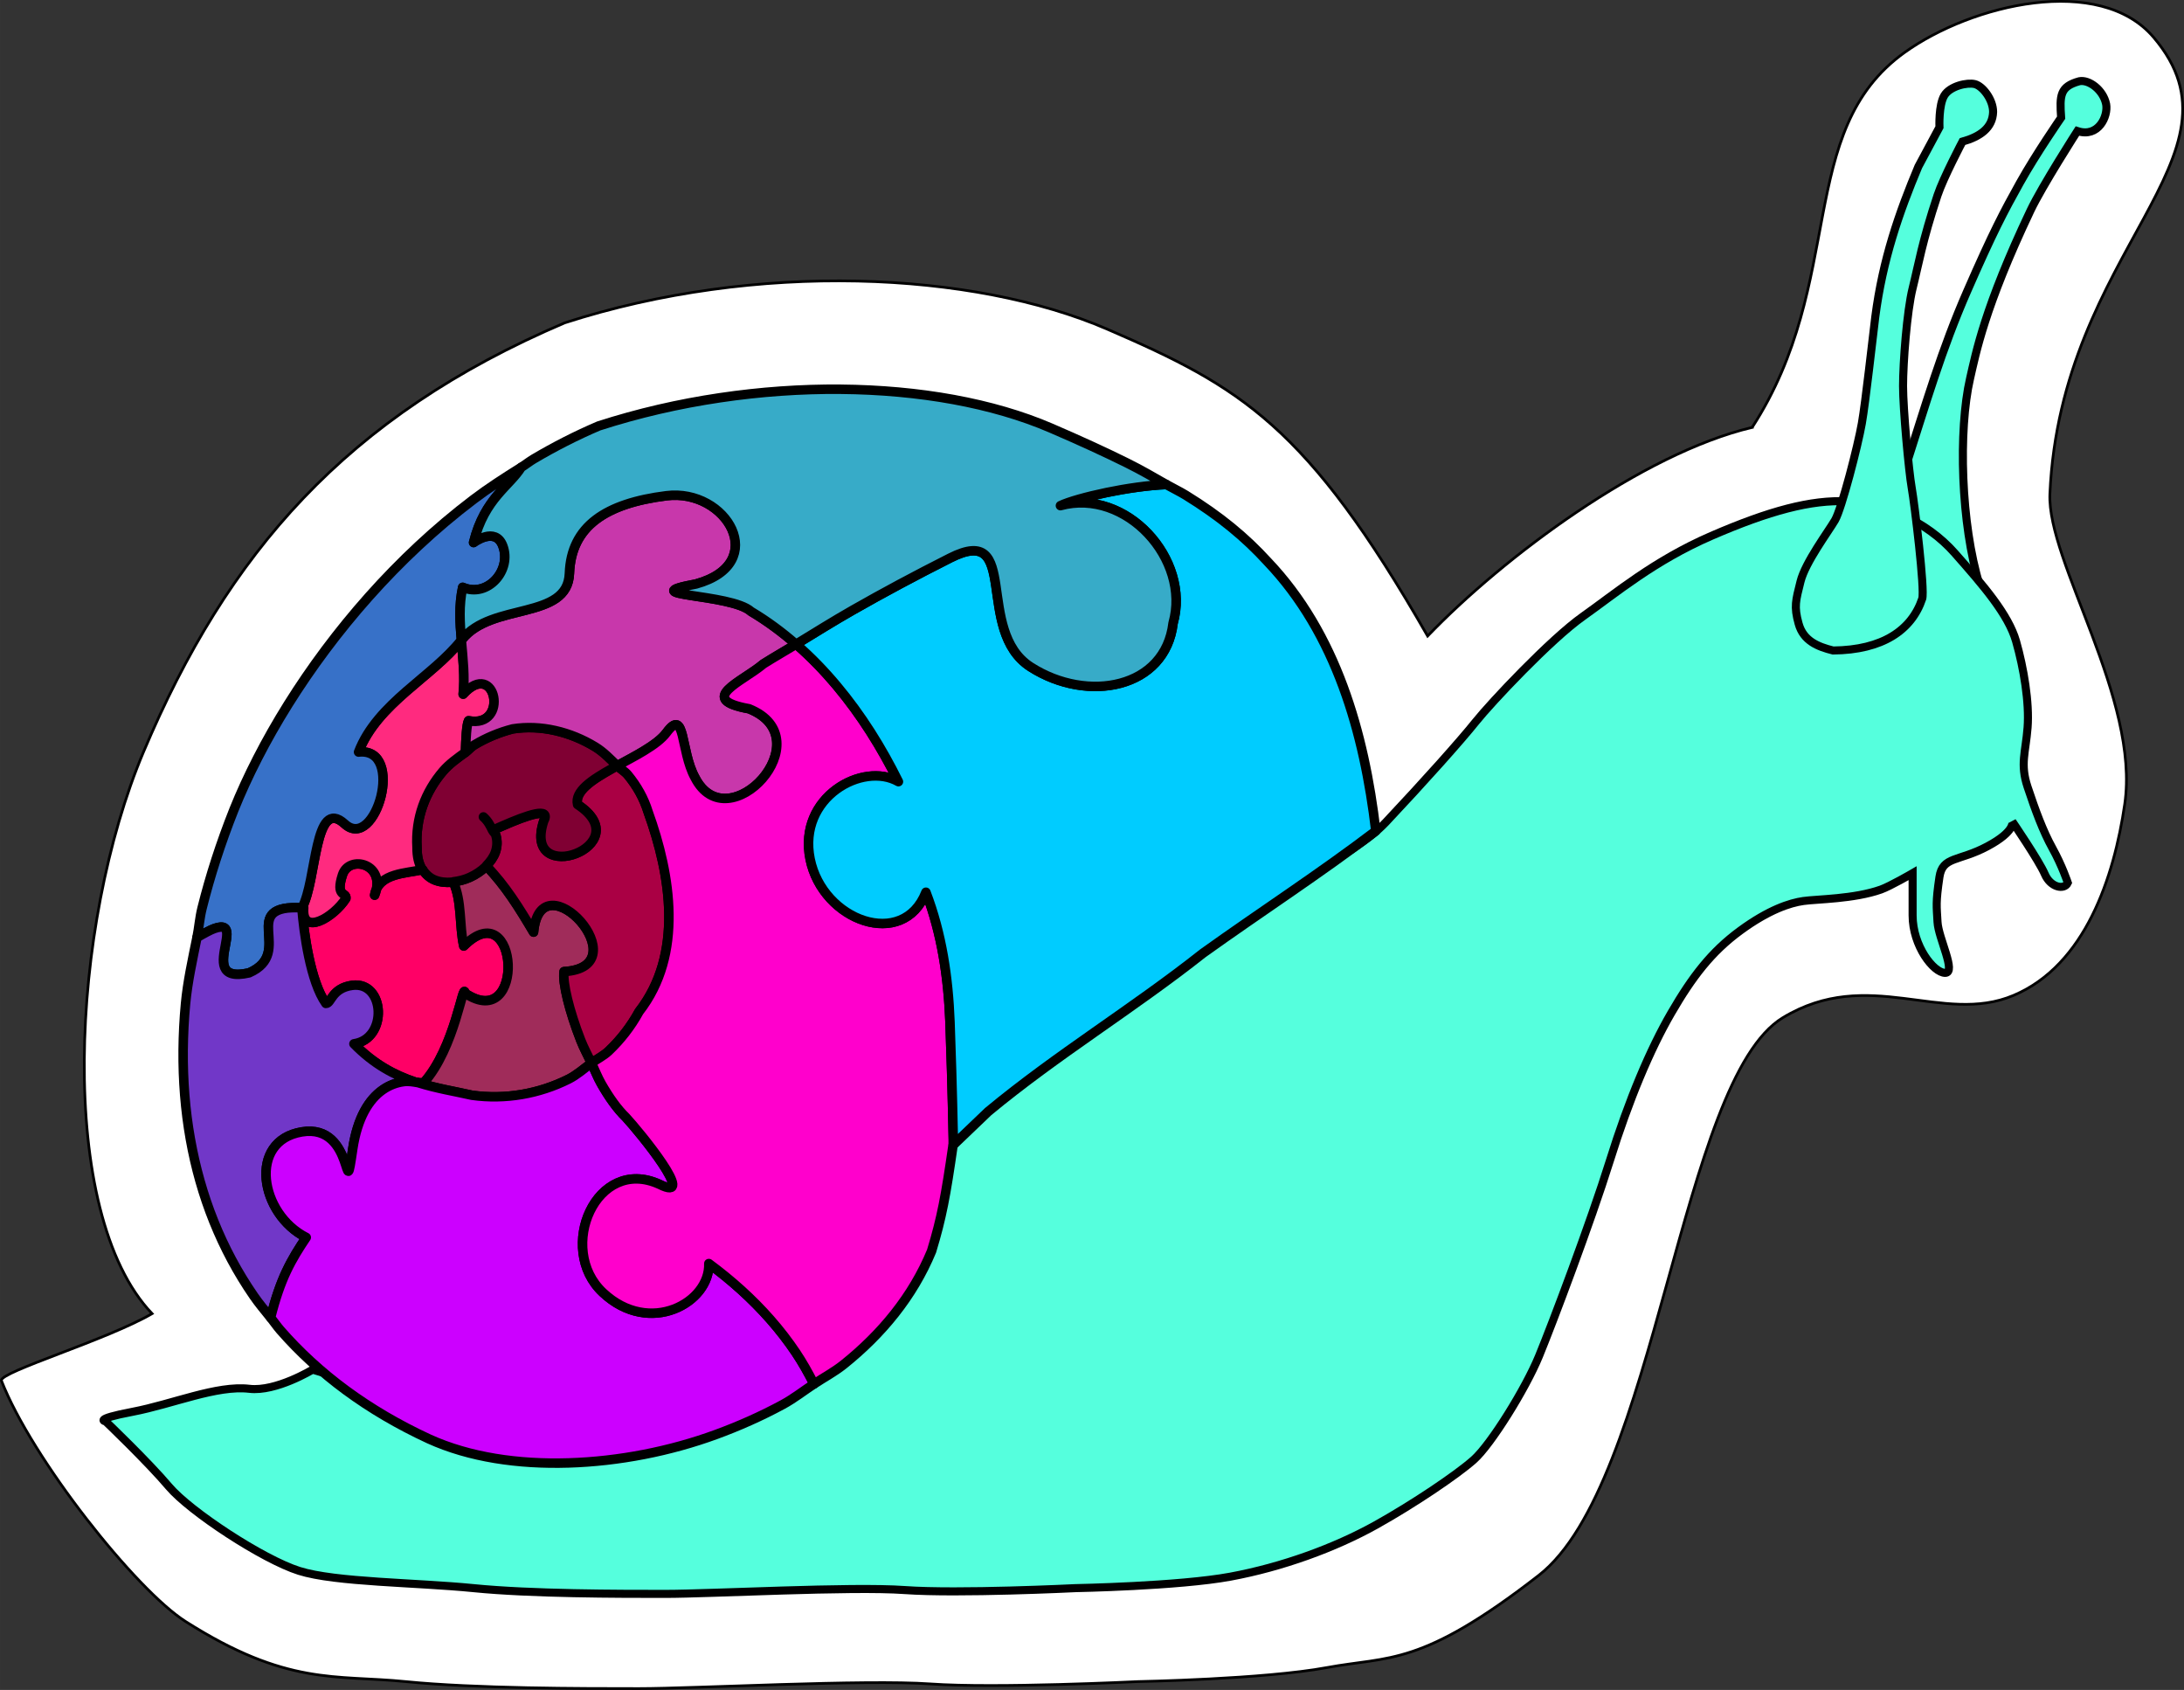 <?xml version="1.0" encoding="UTF-8" standalone="no"?>
<svg
   xmlns:dc="http://purl.org/dc/elements/1.1/"
   xmlns:cc="http://creativecommons.org/ns#"
   xmlns:rdf="http://www.w3.org/1999/02/22-rdf-syntax-ns#"
   xmlns:svg="http://www.w3.org/2000/svg"
   xmlns="http://www.w3.org/2000/svg"
   width="65mm"
   height="50.282mm"
   viewBox="0 0 230.315 178.165"
   id="svg4934"
   version="1.1">
  <rect x="0" y="0" width="230.315" height="178.165" fill="#333333" stroke="none"/>
  <defs
     id="defs4936" />
  <path
     id="path4149-6-3-6-6-3"
     d="M 184.778,45.059 C 173.167,47.811 158.558,58.725 150.551,67.055 137.834,44.877 130.867,40.799 116.755,34.699 102.643,28.599 79.772,27.51 59.55,34.038 36.485,43.877 23.962,58.386 15.142,79.255 c -7.732,18.297 -9.235,48.589 0.896,59.239 -4.806,2.791 -15.962,6.108 -15.896,7.045 3.216,8.269 14.196,22.087 19.428,25.41 10.728,6.814 15.813,5.598 23.192,6.336 7.379,0.738 18.695,0.738 24.598,0.738 5.903,0 23.86,-0.984 30.747,-0.492 6.887,0.492 21.892,-0.246 21.892,-0.246 0,0 13.282,-0.246 19.924,-1.476 6.641,-1.23 9.878,-0.043 22.332,-9.713 12.454,-9.669 14.901,-52.234 25.756,-58.805 9.038,-5.471 16.827,0.822 24.332,-2.351 7.554,-3.193 10.597,-12.464 11.72,-20.154 1.623,-11.104 -8.207,-25.575 -7.89,-32.729 1.141,-25.776 21.586,-35.576 10.941,-48.114 -5.678,-6.688 -19.145,-3.522 -26.272,1.595 -11.551,8.293 -6.083,24.132 -16.064,39.52 z"
     style="fill:#ffffff;fill-rule:evenodd;stroke:#000000;stroke-width:0.283;stroke-linecap:butt;stroke-linejoin:miter;stroke-miterlimit:4;stroke-dasharray:none;stroke-opacity:1" />
  <path
     id="path4149-6-3-6-6"
     d="m 208.769,61.709 c -1.991,-6.445 -2.269,-16.358 -1.01,-21.824 0.606,-2.627 1.516,-7.477 6.365,-17.682 1.242,-2.613 4.951,-8.386 4.951,-8.386 2.207,0.724 3.258,-1.548 3.031,-2.829 -0.303,-1.516 -1.819,-2.627 -2.829,-2.425 -2.047,0.565 -2.082,1.48 -1.92,3.84 0,0 -2.655,3.838 -4.345,6.87 -1.69,3.032 -2.849,5.219 -5.557,11.417 -2.708,6.198 -4.292,11.679 -6.668,19.096 l -2.93,4.041 6.668,7.073 z"
     style="fill:#55ffdd;fill-rule:evenodd;stroke:#000000;stroke-width:0.849;stroke-linecap:butt;stroke-linejoin:miter;stroke-miterlimit:4;stroke-dasharray:none;stroke-opacity:1" />
  <path
     id="path4147-3-6-6-3"
     d="m 99.447,120.957 c 0,0 6.971,-9.498 11.821,-12.933 4.85,-3.435 19.601,-12.63 19.601,-12.63 0,0 11.211,-4.39 15.257,-8.689 4.046,-4.3 7.881,-8.588 9.498,-10.609 1.617,-2.021 7.881,-8.689 11.316,-11.114 3.435,-2.425 7.477,-5.86 13.539,-8.487 6.062,-2.627 10.508,-3.839 14.347,-3.637 3.84,0.202 8.285,2.021 11.316,5.456 3.031,3.435 5.658,6.466 6.466,9.296 0.808,2.829 1.415,6.466 1.212,9.093 -0.202,2.627 -0.808,3.84 0,6.264 0.808,2.425 1.617,4.648 2.627,6.466 1.01,1.819 1.617,3.637 1.617,3.637 -0.36,0.785 -1.819,0.505 -2.425,-0.909 -0.606,-1.415 -3.435,-5.557 -3.435,-5.557 0,0 0.404,1.01 -2.627,2.627 -3.031,1.617 -4.726,1.034 -5.052,3.233 -0.404,2.728 -0.293,3.056 -0.202,4.749 0.091,1.692 2.021,5.355 0.808,5.355 -1.212,0 -3.435,-2.829 -3.435,-6.062 l 0,-4.446 c 0,0 -2.364,1.371 -3.334,1.718 -2.829,1.01 -6.77,1.01 -8.184,1.212 -1.415,0.202 -3.637,0.909 -6.668,3.132 -3.031,2.223 -5.052,4.85 -7.275,8.689 -2.223,3.84 -4.446,9.093 -6.466,15.56 -2.021,6.466 -6.062,17.176 -7.477,20.612 -1.415,3.435 -5.052,9.295 -6.87,10.912 -1.819,1.617 -6.4,4.691 -10.306,6.871 -4.345,2.425 -9.902,4.446 -15.358,5.456 -5.456,1.01 -16.368,1.212 -16.368,1.212 0,0 -12.327,0.606 -17.985,0.202 -5.658,-0.404 -20.41,0.404 -25.259,0.404 -4.85,0 -14.145,0 -20.207,-0.606 -6.062,-0.606 -14.549,-0.606 -18.389,-1.819 -3.839,-1.212 -11.518,-6.264 -13.741,-8.891 -2.223,-2.627 -6.668,-6.871 -6.668,-6.871 0,0 -1.415,-0.202 2.829,-1.01 4.244,-0.808 8.891,-2.829 12.327,-2.425 2.81,0.331 6.668,-2.021 6.668,-2.021 0,0 6.264,1.819 8.891,3.233 2.627,1.415 10.912,-0.909 15.155,-0.101 4.244,0.808 5.759,0 9.598,-0.808 3.84,-0.808 7.376,-4.345 11.822,-6.163 4.446,-1.819 8.487,-3.94 10.104,-6.163 1.617,-2.223 4.042,-3.94 5.254,-8.588 1.212,-4.648 5.658,-4.85 5.658,-4.85 z"
     style="fill:#55ffdd;fill-rule:evenodd;stroke:#000000;stroke-width:0.849;stroke-linecap:butt;stroke-linejoin:miter;stroke-miterlimit:4;stroke-dasharray:none;stroke-opacity:1" />
  <path
     id="path4151-1-9-6-4"
     d="m 202.707,63.124 c 0.303,-0.909 -0.808,-10.003 -1.111,-11.72 -0.303,-1.718 -0.909,-8.285 -0.909,-10.71 0,-2.425 0.404,-7.881 1.01,-10.306 0.606,-2.425 1.01,-4.951 2.627,-9.801 0.615,-1.844 2.627,-5.658 2.627,-5.658 1.84,-0.515 3.186,-1.434 3.233,-3.132 0,-1.313 -1.111,-2.728 -1.92,-2.93 -0.808,-0.202 -2.627,0.202 -3.233,1.212 -0.606,1.01 -0.505,3.334 -0.505,3.334 l -2.223,4.143 c -2.043,4.871 -3.76,9.799 -4.547,15.863 -0.303,2.425 -1.01,8.891 -1.415,11.215 -0.404,2.324 -2.122,8.992 -2.829,10.205 -0.707,1.212 -3.132,4.446 -3.637,6.466 -0.505,2.021 -0.707,2.627 -0.202,4.446 0.505,1.819 2.021,2.425 3.637,2.829 5.214,-0.048 8.286,-2.15 9.396,-5.456 z"
     style="fill:#55ffdd;fill-rule:evenodd;stroke:#000000;stroke-width:0.849;stroke-linecap:butt;stroke-linejoin:miter;stroke-miterlimit:4;stroke-dasharray:none;stroke-opacity:1" />
  <path
     id="path4427"
     d="m 44.086,114.143 c 0.185,0.031 0.399,-0.01 0.572,0.039 0.838,-0.924 1.519,-2.069 2.072,-3.242 0.553,-1.173 0.98,-2.375 1.307,-3.418 0.653,-2.085 0.91,-3.529 1.004,-2.812 0.808,0.54 1.504,0.777 2.09,0.789 0.586,0.012 1.065,-0.202 1.438,-0.561 0.373,-0.359 0.639,-0.864 0.807,-1.435 0.168,-0.572 0.236,-1.211 0.207,-1.838 -0.029,-0.627 -0.153,-1.242 -0.369,-1.768 -0.216,-0.525 -0.526,-0.961 -0.922,-1.227 -0.396,-0.266 -0.879,-0.364 -1.445,-0.213 -0.566,0.151 -1.215,0.55 -1.943,1.275 -0.244,-1.106 -0.286,-2.281 -0.385,-3.439 -0.099,-1.156 -0.255,-2.294 -0.725,-3.324 -0.051,0.01 -0.101,0.037 -0.152,0.041 -0.641,0.055 -1.263,-0.015 -1.809,-0.238 -0.511,-0.209 -0.935,-0.583 -1.26,-1.084 -0.89,0.2 -1.998,0.289 -2.971,0.594 -0.517,0.162 -0.99,0.386 -1.359,0.719 -0.369,0.333 -0.634,0.775 -0.736,1.377 0.323,-0.828 0.317,-1.51 0.115,-2.035 -0.202,-0.525 -0.599,-0.891 -1.059,-1.088 -0.46,-0.197 -0.982,-0.225 -1.434,-0.068 -0.451,0.156 -0.831,0.497 -1.008,1.031 -0.198,0.6 -0.269,1.012 -0.266,1.307 0,0.294 0.082,0.469 0.182,0.59 0.2,0.241 0.486,0.266 0.438,0.604 -0.317,0.501 -0.771,1.005 -1.268,1.43 -0.497,0.425 -1.036,0.772 -1.529,0.961 -0.493,0.189 -0.939,0.217 -1.244,0.01 -0.305,-0.209 -0.47,-0.656 -0.404,-1.424 -0.072,0 -0.1,0.011 -0.17,0.01 -0.01,0.018 -0.012,0.055 -0.022,0.072 0.099,1.246 0.32,3.178 0.723,5.084 0.201,0.953 0.449,1.9 0.748,2.752 0.299,0.852 0.65,1.607 1.06,2.18 0.281,0.01 0.433,-0.393 0.785,-0.836 0.176,-0.221 0.402,-0.452 0.719,-0.646 0.317,-0.194 0.725,-0.352 1.264,-0.426 0.435,-0.059 0.82,-0.015 1.154,0.107 0.334,0.123 0.617,0.325 0.848,0.582 0.462,0.515 0.717,1.252 0.748,2.019 0.032,0.767 -0.159,1.565 -0.582,2.205 -0.211,0.32 -0.481,0.6 -0.811,0.816 -0.33,0.217 -0.719,0.37 -1.17,0.435 1.053,1.081 2.128,1.909 3.207,2.555 1.079,0.646 2.161,1.11 3.225,1.465 0.117,0.039 0.213,0.042 0.33,0.078 z"
     style="opacity:1;fill:#ff0066;fill-opacity:1;fill-rule:nonzero;stroke:#000000;stroke-width:1;stroke-linecap:round;stroke-linejoin:round;stroke-miterlimit:4;stroke-dasharray:none;stroke-opacity:1" />
  <path
     id="path4425"
     d="m 62.375,112.079 c -0.381,-0.804 -0.808,-1.579 -1.127,-2.393 -0.608,-1.553 -1.092,-3.069 -1.402,-4.346 -0.311,-1.277 -0.449,-2.313 -0.365,-2.906 1.025,-0.061 1.755,-0.298 2.246,-0.65 0.491,-0.352 0.746,-0.818 0.816,-1.34 0.071,-0.521 -0.042,-1.096 -0.279,-1.666 -0.238,-0.57 -0.602,-1.134 -1.035,-1.631 -0.434,-0.497 -0.936,-0.926 -1.453,-1.228 -0.517,-0.303 -1.049,-0.478 -1.537,-0.465 -0.488,0.013 -0.936,0.212 -1.283,0.662 -0.347,0.45 -0.596,1.149 -0.69,2.156 -0.731,-1.237 -1.476,-2.471 -2.291,-3.654 -0.812,-1.178 -1.695,-2.305 -2.699,-3.334 -0.029,0.03 -0.036,0.071 -0.066,0.1 -0.468,0.451 -1.04,0.829 -1.654,1.109 -0.566,0.258 -1.17,0.407 -1.762,0.477 0.47,1.03 0.626,2.168 0.725,3.324 0.099,1.158 0.14,2.333 0.385,3.439 0.728,-0.725 1.377,-1.124 1.943,-1.275 0.566,-0.151 1.05,-0.053 1.445,0.213 0.396,0.266 0.705,0.701 0.922,1.227 0.216,0.525 0.34,1.14 0.369,1.768 0.029,0.627 -0.039,1.266 -0.207,1.838 -0.168,0.572 -0.434,1.077 -0.807,1.435 -0.373,0.359 -0.851,0.572 -1.438,0.561 -0.586,-0.012 -1.281,-0.249 -2.09,-0.789 -0.094,-0.717 -0.351,0.727 -1.004,2.812 -0.327,1.043 -0.753,2.245 -1.307,3.418 -0.553,1.173 -1.234,2.318 -2.072,3.242 -0.174,-0.049 -0.387,-0.01 -0.572,-0.039 2.002,0.628 3.952,0.93 5.676,1.326 1.773,0.247 3.548,0.21 5.266,-0.082 1.718,-0.292 3.379,-0.838 4.926,-1.611 0.884,-0.442 1.624,-1.113 2.422,-1.697 z"
     style="opacity:1;fill:#a02c5a;fill-opacity:1;fill-rule:nonzero;stroke:#000000;stroke-width:1;stroke-linecap:round;stroke-linejoin:round;stroke-miterlimit:4;stroke-dasharray:none;stroke-opacity:1" />
  <path
     id="path4423"
     d="m 65.084,80.731 c -0.165,0.09 -0.328,0.183 -0.49,0.273 -1.09,0.606 -2.098,1.214 -2.789,1.844 -0.345,0.315 -0.611,0.637 -0.769,0.965 -0.159,0.328 -0.211,0.663 -0.125,1.01 0.827,0.542 1.355,1.088 1.65,1.613 0.295,0.525 0.359,1.029 0.256,1.49 -0.103,0.462 -0.373,0.88 -0.742,1.232 -0.369,0.352 -0.839,0.638 -1.342,0.834 -0.503,0.196 -1.038,0.304 -1.541,0.299 -0.503,-0.01 -0.974,-0.125 -1.346,-0.379 -0.372,-0.254 -0.645,-0.642 -0.752,-1.189 -0.107,-0.548 -0.05,-1.254 0.24,-2.143 0.204,-0.384 0.201,-0.619 0.041,-0.736 -0.16,-0.118 -0.477,-0.119 -0.906,-0.033 -0.859,0.171 -2.165,0.685 -3.539,1.289 -0.447,0.197 -0.541,0.227 -0.99,0.434 0.082,0.168 0.294,0.338 0.344,0.504 0.19,0.629 0.155,1.24 -0.045,1.807 -0.187,0.53 -0.538,1.01 -0.963,1.439 1.004,1.029 1.887,2.156 2.699,3.334 0.815,1.183 1.56,2.417 2.291,3.654 0.094,-1.008 0.342,-1.706 0.69,-2.156 0.347,-0.45 0.795,-0.649 1.283,-0.662 0.488,-0.013 1.02,0.162 1.537,0.465 0.517,0.303 1.02,0.732 1.453,1.228 0.434,0.497 0.797,1.061 1.035,1.631 0.238,0.57 0.35,1.145 0.279,1.666 -0.071,0.521 -0.325,0.988 -0.816,1.34 -0.491,0.352 -1.222,0.589 -2.246,0.65 -0.084,0.593 0.054,1.63 0.365,2.906 0.311,1.277 0.794,2.793 1.402,4.346 0.319,0.814 0.746,1.588 1.127,2.393 0.599,-0.438 1.277,-0.76 1.816,-1.273 1.259,-1.197 2.347,-2.593 3.203,-4.156 0.587,-0.753 1.08,-1.542 1.488,-2.359 0.409,-0.818 0.733,-1.665 0.982,-2.531 0.498,-1.733 0.696,-3.549 0.672,-5.387 -0.024,-1.837 -0.268,-3.696 -0.66,-5.514 -0.392,-1.818 -0.929,-3.595 -1.535,-5.269 -0.438,-1.421 -1.18,-2.736 -2.139,-3.894 -0.312,-0.377 -0.764,-0.621 -1.119,-0.963 z"
     style="opacity:1;fill:#aa0044;fill-opacity:1;fill-rule:nonzero;stroke:#000000;stroke-width:1;stroke-linecap:round;stroke-linejoin:round;stroke-miterlimit:4;stroke-dasharray:none;stroke-opacity:1" />
  <path
     id="path4421"
     d="m 49.08,79.319 c -0.841,0.612 -1.701,1.212 -2.367,1.99 -0.925,1.082 -1.658,2.314 -2.135,3.668 -0.477,1.354 -0.698,2.83 -0.6,4.4 -0.01,0.944 0.181,1.682 0.51,2.238 0.021,0.035 0.062,0.039 0.084,0.072 0,0 0,0 0,0 0.325,0.501 0.748,0.875 1.26,1.084 0.545,0.223 1.168,0.294 1.809,0.238 0.051,0 0.101,-0.035 0.152,-0.041 0,0 0,0 0,0 0.592,-0.069 1.196,-0.219 1.762,-0.477 0.615,-0.28 1.187,-0.659 1.654,-1.109 0.03,-0.029 0.037,-0.07 0.066,-0.1 0,0 0,0 0,0 0.425,-0.43 0.776,-0.909 0.963,-1.439 0.2,-0.567 0.235,-1.178 0.045,-1.807 -0.05,-0.166 -0.261,-0.336 -0.344,-0.504 0,0 0,0 0,0 -0.23,-0.468 -0.445,-0.938 -0.961,-1.406 0,0 0,0 0,0 0.516,0.468 0.731,0.938 0.961,1.406 0.449,-0.207 0.543,-0.237 0.99,-0.434 1.375,-0.604 2.68,-1.118 3.539,-1.289 0.429,-0.086 0.746,-0.084 0.906,0.033 0.16,0.117 0.163,0.352 -0.041,0.736 -0.29,0.888 -0.348,1.595 -0.24,2.143 0.107,0.548 0.38,0.936 0.752,1.189 0.372,0.254 0.842,0.373 1.346,0.379 0.503,0.01 1.038,-0.102 1.541,-0.299 0.503,-0.196 0.973,-0.482 1.342,-0.834 0.369,-0.352 0.639,-0.771 0.742,-1.232 0.103,-0.462 0.04,-0.965 -0.256,-1.49 -0.296,-0.525 -0.824,-1.071 -1.65,-1.613 -0.086,-0.346 -0.034,-0.682 0.125,-1.01 0.159,-0.328 0.424,-0.65 0.769,-0.965 0.691,-0.63 1.699,-1.238 2.789,-1.844 0.162,-0.09 0.325,-0.183 0.49,-0.273 -0.736,-0.709 -1.44,-1.457 -2.32,-1.994 -1.306,-0.796 -2.742,-1.386 -4.221,-1.719 -1.479,-0.332 -3.001,-0.406 -4.479,-0.174 -1.44,0.37 -2.814,0.946 -4.061,1.699 -0.35,0.211 -0.596,0.536 -0.924,0.775 z"
     style="opacity:1;fill:#800033;fill-opacity:1;fill-rule:nonzero;stroke:#000000;stroke-width:1;stroke-linecap:round;stroke-linejoin:round;stroke-miterlimit:4;stroke-dasharray:none;stroke-opacity:1" />
  <path
     id="path4419"
     d="m 48.651,67.487 c -0.771,0.965 -1.689,1.859 -2.68,2.732 -1.014,0.894 -2.093,1.768 -3.137,2.68 -1.044,0.912 -2.051,1.863 -2.922,2.908 -0.871,1.046 -1.607,2.186 -2.103,3.48 0.622,-0.069 1.117,0.046 1.5,0.291 0.383,0.245 0.655,0.622 0.83,1.08 0.175,0.458 0.255,0.999 0.254,1.57 -7e-4,0.571 -0.082,1.172 -0.227,1.756 -0.29,1.167 -0.838,2.259 -1.516,2.873 -0.339,0.307 -0.709,0.496 -1.098,0.514 -0.388,0.018 -0.793,-0.134 -1.199,-0.506 -0.406,-0.371 -0.757,-0.558 -1.062,-0.592 -0.305,-0.034 -0.565,0.083 -0.791,0.316 -0.451,0.466 -0.765,1.398 -1.027,2.514 -0.262,1.116 -0.471,2.416 -0.715,3.621 -0.238,1.176 -0.516,2.241 -0.898,2.975 0.07,0 0.097,-0.012 0.17,-0.01 -0.066,0.767 0.099,1.215 0.404,1.424 0.305,0.209 0.751,0.181 1.244,-0.01 0.493,-0.188 1.032,-0.536 1.529,-0.961 0.497,-0.425 0.95,-0.929 1.268,-1.43 0.049,-0.338 -0.238,-0.363 -0.438,-0.604 -0.1,-0.12 -0.178,-0.296 -0.182,-0.59 0,-0.294 0.068,-0.707 0.266,-1.307 0.177,-0.535 0.556,-0.875 1.008,-1.031 0.451,-0.156 0.974,-0.129 1.434,0.068 0.46,0.197 0.857,0.563 1.059,1.088 0.202,0.525 0.208,1.207 -0.115,2.035 0.102,-0.602 0.367,-1.044 0.736,-1.377 0.369,-0.333 0.842,-0.557 1.359,-0.719 0.973,-0.304 2.081,-0.394 2.971,-0.594 -0.022,-0.033 -0.063,-0.038 -0.084,-0.072 -0.329,-0.556 -0.518,-1.294 -0.51,-2.238 -0.099,-1.571 0.122,-3.046 0.6,-4.4 0.477,-1.354 1.209,-2.586 2.135,-3.668 0.666,-0.778 1.526,-1.378 2.367,-1.99 0.043,-1.433 0.121,-2.945 0.328,-3.33 0.542,0.104 0.993,0.08 1.361,-0.037 0.369,-0.117 0.655,-0.325 0.865,-0.586 0.421,-0.522 0.539,-1.258 0.414,-1.898 -0.063,-0.32 -0.186,-0.616 -0.363,-0.852 -0.177,-0.235 -0.408,-0.41 -0.686,-0.484 -0.277,-0.074 -0.6,-0.05 -0.963,0.113 -0.362,0.163 -0.764,0.464 -1.197,0.941 0.197,-1.813 -0.02,-3.691 -0.184,-5.584 0,-0.038 0,-0.077 -0.01,-0.115 z"
     style="opacity:1;fill:#ff2a7f;fill-opacity:1;fill-rule:nonzero;stroke:#000000;stroke-width:1;stroke-linecap:round;stroke-linejoin:round;stroke-miterlimit:4;stroke-dasharray:none;stroke-opacity:1" />
  <path
     id="path4417"
     d="m 48.651,67.487 c 0,0.038 0,0.077 0.01,0.115 0.164,1.893 0.38,3.771 0.184,5.584 0.433,-0.477 0.835,-0.778 1.197,-0.941 0.362,-0.163 0.686,-0.188 0.963,-0.113 0.277,0.074 0.508,0.249 0.686,0.484 0.177,0.236 0.301,0.531 0.363,0.852 0.125,0.641 0.01,1.376 -0.414,1.898 -0.21,0.261 -0.497,0.469 -0.865,0.586 -0.369,0.117 -0.82,0.141 -1.361,0.037 -0.207,0.385 -0.285,1.897 -0.328,3.33 0.328,-0.239 0.574,-0.564 0.924,-0.775 1.246,-0.754 2.62,-1.329 4.061,-1.699 1.478,-0.232 3,-0.159 4.479,0.174 1.479,0.332 2.915,0.923 4.221,1.719 0.881,0.537 1.585,1.285 2.32,1.994 0.945,-0.516 1.927,-1.029 2.801,-1.559 1.027,-0.622 1.904,-1.263 2.404,-1.941 0.5,-0.678 0.841,-0.898 1.094,-0.801 0.253,0.097 0.419,0.51 0.57,1.096 0.152,0.585 0.29,1.343 0.486,2.131 0.197,0.788 0.452,1.606 0.84,2.311 0.435,0.856 0.973,1.433 1.566,1.783 0.594,0.35 1.244,0.472 1.9,0.416 0.657,-0.056 1.32,-0.288 1.943,-0.65 0.623,-0.362 1.207,-0.852 1.701,-1.42 0.494,-0.568 0.899,-1.214 1.168,-1.889 0.269,-0.674 0.401,-1.378 0.348,-2.058 -0.053,-0.681 -0.289,-1.34 -0.76,-1.928 -0.471,-0.588 -1.176,-1.104 -2.16,-1.498 -1.399,-0.252 -2.146,-0.556 -2.443,-0.896 -0.149,-0.17 -0.185,-0.35 -0.135,-0.539 0.051,-0.189 0.188,-0.386 0.387,-0.59 0.795,-0.817 2.576,-1.747 3.711,-2.707 1.164,-0.733 2.299,-1.374 3.439,-2.07 -1.479,-1.286 -3.055,-2.456 -4.742,-3.459 -0.535,-0.483 -1.603,-0.825 -2.793,-1.086 -1.19,-0.261 -2.503,-0.441 -3.531,-0.602 -1.028,-0.161 -1.77,-0.301 -1.818,-0.482 -0.049,-0.181 0.596,-0.405 2.344,-0.729 0.983,-0.271 1.769,-0.632 2.383,-1.055 0.614,-0.423 1.053,-0.906 1.34,-1.424 0.286,-0.518 0.421,-1.07 0.422,-1.627 0,-0.557 -0.131,-1.119 -0.373,-1.658 -0.242,-0.539 -0.595,-1.054 -1.039,-1.518 -0.444,-0.464 -0.977,-0.876 -1.58,-1.209 -0.603,-0.333 -1.277,-0.586 -1.998,-0.731 -0.721,-0.144 -1.492,-0.18 -2.289,-0.08 -1.595,0.201 -3.02,0.501 -4.264,0.916 -1.243,0.415 -2.304,0.945 -3.172,1.605 -0.868,0.661 -1.543,1.452 -2.012,2.391 -0.469,0.938 -0.731,2.023 -0.777,3.27 -0.023,0.623 -0.169,1.137 -0.412,1.568 -0.243,0.431 -0.585,0.779 -0.998,1.068 -0.827,0.578 -1.945,0.923 -3.154,1.236 -1.21,0.313 -2.511,0.593 -3.705,1.043 -0.597,0.225 -1.167,0.493 -1.685,0.828 -0.519,0.335 -0.987,0.739 -1.377,1.234 -0.018,0.023 -0.044,0.042 -0.062,0.064 z"
     style="opacity:1;fill:#c837ab;fill-opacity:1;fill-rule:nonzero;stroke:#000000;stroke-width:1;stroke-linecap:round;stroke-linejoin:round;stroke-miterlimit:4;stroke-dasharray:none;stroke-opacity:1" />
  <path
     id="path4415"
     d="m 20.774,98.838 c 0.734,-0.428 1.394,-0.792 1.828,-0.947 0.52,-0.186 0.848,-0.196 1.049,-0.082 0.2,0.114 0.272,0.352 0.273,0.666 0,0.314 -0.067,0.705 -0.144,1.119 -0.155,0.828 -0.346,1.756 -0.092,2.385 0.127,0.314 0.365,0.552 0.775,0.666 0.41,0.114 0.993,0.104 1.807,-0.082 0.621,-0.271 1.065,-0.59 1.379,-0.935 0.315,-0.346 0.5,-0.721 0.606,-1.109 0.211,-0.776 0.104,-1.602 0.064,-2.35 -0.02,-0.374 -0.023,-0.728 0.041,-1.045 0.064,-0.317 0.193,-0.598 0.438,-0.826 0.244,-0.228 0.605,-0.404 1.127,-0.51 0.48,-0.098 1.141,-0.12 1.936,-0.088 0.382,-0.734 0.66,-1.798 0.898,-2.975 0.244,-1.205 0.453,-2.506 0.715,-3.621 0.262,-1.116 0.576,-2.047 1.027,-2.514 0.226,-0.233 0.486,-0.351 0.791,-0.316 0.305,0.034 0.656,0.22 1.062,0.592 0.406,0.371 0.811,0.524 1.199,0.506 0.388,-0.018 0.759,-0.207 1.098,-0.514 0.678,-0.614 1.225,-1.706 1.516,-2.873 0.145,-0.584 0.226,-1.185 0.227,-1.756 7e-4,-0.571 -0.079,-1.112 -0.254,-1.57 -0.175,-0.458 -0.447,-0.835 -0.83,-1.08 -0.383,-0.245 -0.878,-0.36 -1.5,-0.291 0.497,-1.295 1.232,-2.435 2.103,-3.48 0.871,-1.046 1.878,-1.996 2.922,-2.908 1.044,-0.912 2.123,-1.786 3.137,-2.68 0.99,-0.873 1.909,-1.768 2.68,-2.732 -0.077,-0.908 -0.145,-1.82 -0.143,-2.73 0,-0.949 0.077,-1.896 0.281,-2.836 0.658,0.285 1.313,0.315 1.91,0.158 0.598,-0.156 1.137,-0.498 1.562,-0.957 0.426,-0.459 0.739,-1.034 0.883,-1.656 0.144,-0.622 0.118,-1.29 -0.131,-1.936 -0.199,-0.515 -0.489,-0.792 -0.815,-0.92 -0.326,-0.128 -0.685,-0.105 -1.02,-0.018 -0.67,0.175 -1.24,0.607 -1.24,0.607 0.292,-1.181 0.681,-2.148 1.121,-2.965 0.44,-0.817 0.928,-1.481 1.418,-2.062 0.953,-1.131 1.89,-1.939 2.49,-2.904 -1.721,1.075 -3.429,2.168 -5.037,3.387 -2.026,1.536 -3.962,3.175 -5.799,4.889 -1.837,1.714 -3.577,3.502 -5.213,5.338 -1.636,1.836 -3.168,3.719 -4.59,5.621 -1.422,1.902 -2.734,3.823 -3.93,5.734 -1.196,1.912 -2.275,3.814 -3.232,5.68 -0.958,1.865 -1.795,3.695 -2.502,5.457 -1.385,3.486 -2.505,6.949 -3.357,10.365 -0.262,1.05 -0.324,2.059 -0.535,3.1 z"
     style="opacity:1;fill:#3771c8;fill-opacity:1;fill-rule:nonzero;stroke:#000000;stroke-width:1;stroke-linecap:round;stroke-linejoin:round;stroke-miterlimit:4;stroke-dasharray:none;stroke-opacity:1" />
  <path
     id="path4413"
     d="m 28.539,138.915 c 0.497,-1.995 1.05,-3.58 1.664,-4.881 0.641,-1.357 1.341,-2.462 2.092,-3.572 -0.611,-0.307 -1.166,-0.697 -1.658,-1.145 -0.492,-0.448 -0.923,-0.954 -1.283,-1.496 -0.72,-1.084 -1.161,-2.311 -1.272,-3.488 -0.055,-0.589 -0.027,-1.165 0.09,-1.707 0.117,-0.542 0.324,-1.048 0.627,-1.496 0.303,-0.448 0.703,-0.838 1.205,-1.145 0.502,-0.307 1.107,-0.531 1.822,-0.65 0.715,-0.119 1.321,-0.077 1.834,0.074 0.513,0.151 0.934,0.412 1.281,0.731 0.695,0.637 1.097,1.507 1.35,2.201 0.253,0.694 0.358,1.21 0.461,1.143 0.103,-0.068 0.205,-0.721 0.451,-2.369 0.246,-1.648 0.677,-2.95 1.223,-3.965 0.546,-1.015 1.207,-1.743 1.918,-2.242 0.711,-0.499 1.471,-0.77 2.213,-0.871 0.54,-0.074 1.035,0.024 1.529,0.107 -0.117,-0.036 -0.213,-0.039 -0.33,-0.078 -1.064,-0.355 -2.146,-0.819 -3.225,-1.465 -1.079,-0.645 -2.154,-1.474 -3.207,-2.555 0.451,-0.066 0.84,-0.219 1.17,-0.435 0.33,-0.217 0.599,-0.496 0.811,-0.816 0.423,-0.64 0.614,-1.438 0.582,-2.205 -0.032,-0.767 -0.286,-1.505 -0.748,-2.019 -0.231,-0.257 -0.513,-0.459 -0.848,-0.582 -0.334,-0.123 -0.72,-0.167 -1.154,-0.107 -0.539,0.073 -0.947,0.232 -1.264,0.426 -0.317,0.194 -0.543,0.425 -0.719,0.646 -0.352,0.443 -0.504,0.846 -0.785,0.836 -0.411,-0.572 -0.762,-1.328 -1.06,-2.18 -0.299,-0.852 -0.547,-1.799 -0.748,-2.752 -0.403,-1.906 -0.624,-3.838 -0.723,-5.084 0.01,-0.017 0.012,-0.055 0.022,-0.072 -0.794,-0.032 -1.455,-0.01 -1.936,0.088 -0.522,0.106 -0.882,0.282 -1.127,0.51 -0.244,0.228 -0.374,0.509 -0.438,0.826 -0.064,0.317 -0.061,0.671 -0.041,1.045 0.039,0.747 0.147,1.573 -0.064,2.35 -0.106,0.388 -0.291,0.763 -0.606,1.109 -0.314,0.346 -0.758,0.664 -1.379,0.935 -0.814,0.186 -1.396,0.196 -1.807,0.082 -0.41,-0.114 -0.648,-0.352 -0.775,-0.666 -0.254,-0.628 -0.063,-1.556 0.092,-2.385 0.077,-0.414 0.146,-0.805 0.144,-1.119 0,-0.314 -0.073,-0.552 -0.273,-0.666 -0.2,-0.114 -0.529,-0.104 -1.049,0.082 -0.434,0.155 -1.095,0.519 -1.828,0.947 -0.475,2.344 -0.995,4.7 -1.207,6.982 -0.306,3.296 -0.336,6.519 -0.084,9.643 0.252,3.124 0.788,6.148 1.611,9.049 0.824,2.901 1.936,5.678 3.344,8.305 0.704,1.313 1.482,2.589 2.334,3.824 0.541,0.784 1.166,1.523 1.768,2.273 z"
     style="opacity:1;fill:#7137c8;fill-opacity:1;fill-rule:nonzero;stroke:#000000;stroke-width:1;stroke-linecap:round;stroke-linejoin:round;stroke-miterlimit:4;stroke-dasharray:none;stroke-opacity:1" />
  <path
     id="path4411"
     d="m 85.836,145.913 c -0.586,-1.15 -1.211,-2.272 -1.92,-3.326 -0.818,-1.217 -1.713,-2.371 -2.676,-3.467 -1.925,-2.192 -4.117,-4.151 -6.494,-5.906 0.017,0.514 -0.068,1.018 -0.238,1.5 -0.171,0.482 -0.428,0.941 -0.756,1.361 -0.655,0.841 -1.592,1.528 -2.688,1.943 -0.548,0.207 -1.136,0.348 -1.748,0.404 -0.612,0.056 -1.246,0.028 -1.891,-0.098 -0.644,-0.125 -1.299,-0.347 -1.945,-0.684 -0.646,-0.337 -1.285,-0.787 -1.902,-1.365 -0.617,-0.578 -1.092,-1.236 -1.435,-1.941 -0.344,-0.705 -0.556,-1.456 -0.652,-2.219 -0.096,-0.762 -0.076,-1.537 0.049,-2.285 0.125,-0.748 0.353,-1.471 0.672,-2.135 0.319,-0.664 0.728,-1.268 1.215,-1.777 0.487,-0.509 1.053,-0.922 1.682,-1.205 0.629,-0.283 1.321,-0.437 2.064,-0.424 0.744,0.013 1.538,0.194 2.371,0.574 0.517,0.261 0.872,0.37 1.094,0.357 0.222,-0.012 0.309,-0.146 0.295,-0.369 -0.029,-0.447 -0.468,-1.254 -1.082,-2.174 -1.227,-1.839 -3.147,-4.126 -3.846,-4.877 -0.912,-0.88 -1.796,-2.132 -2.606,-3.553 -0.385,-0.676 -0.678,-1.44 -1.023,-2.17 -0.798,0.584 -1.538,1.255 -2.422,1.697 -1.547,0.773 -3.208,1.319 -4.926,1.611 -1.718,0.292 -3.493,0.329 -5.266,0.082 -1.724,-0.396 -3.674,-0.698 -5.676,-1.326 -0.494,-0.083 -0.99,-0.181 -1.529,-0.107 -0.741,0.101 -1.502,0.372 -2.213,0.871 -0.711,0.499 -1.372,1.227 -1.918,2.242 -0.546,1.015 -0.976,2.316 -1.223,3.965 -0.246,1.648 -0.348,2.301 -0.451,2.369 -0.103,0.068 -0.208,-0.449 -0.461,-1.143 -0.253,-0.694 -0.654,-1.564 -1.35,-2.201 -0.348,-0.319 -0.768,-0.58 -1.281,-0.731 -0.513,-0.151 -1.119,-0.193 -1.834,-0.074 -0.715,0.119 -1.32,0.344 -1.822,0.65 -0.502,0.307 -0.902,0.697 -1.205,1.145 -0.303,0.448 -0.51,0.954 -0.627,1.496 -0.117,0.542 -0.145,1.118 -0.09,1.707 0.11,1.178 0.552,2.404 1.272,3.488 0.36,0.542 0.791,1.048 1.283,1.496 0.492,0.448 1.047,0.837 1.658,1.145 -0.75,1.111 -1.451,2.215 -2.092,3.572 -0.614,1.301 -1.167,2.886 -1.664,4.881 0.346,0.431 0.648,0.887 1.014,1.307 1.002,1.15 2.08,2.255 3.234,3.314 1.154,1.059 2.384,2.073 3.691,3.035 1.308,0.962 2.692,1.873 4.154,2.731 1.462,0.858 3.002,1.662 4.621,2.41 2.118,0.962 4.468,1.634 6.951,2.045 2.483,0.41 5.099,0.559 7.75,0.478 2.651,-0.08 5.338,-0.389 7.961,-0.898 2.623,-0.509 5.181,-1.218 7.578,-2.096 2.397,-0.877 4.769,-1.927 7.041,-3.156 1.164,-0.63 2.199,-1.446 3.301,-2.172 z"
     style="opacity:1;fill:#cc00ff;fill-opacity:1;fill-rule:nonzero;stroke:#000000;stroke-width:1;stroke-linecap:round;stroke-linejoin:round;stroke-miterlimit:4;stroke-dasharray:none;stroke-opacity:1" />
  <path
     id="path4409"
     d="m 100.533,120.708 c 0,-0.217 0,-0.315 0,-0.533 -0.102,-5.046 -0.259,-10.107 -0.351,-12.443 -0.092,-2.333 -0.306,-4.655 -0.707,-6.941 -0.401,-2.287 -0.99,-4.537 -1.83,-6.727 -0.298,0.763 -0.693,1.382 -1.156,1.869 -0.464,0.487 -0.998,0.844 -1.574,1.078 -0.577,0.234 -1.196,0.348 -1.834,0.351 -0.638,0 -1.294,-0.102 -1.941,-0.307 C 90.492,96.85 89.853,96.546 89.248,96.155 88.644,95.764 88.073,95.284 87.563,94.729 87.052,94.174 86.602,93.542 86.239,92.844 85.875,92.147 85.597,91.384 85.432,90.567 85.266,89.75 85.23,88.977 85.299,88.253 c 0.069,-0.725 0.244,-1.4 0.504,-2.02 0.259,-0.62 0.603,-1.185 1.008,-1.688 0.405,-0.502 0.872,-0.943 1.379,-1.316 1.013,-0.746 2.184,-1.22 3.336,-1.373 0.576,-0.077 1.145,-0.074 1.69,0.016 0.544,0.09 1.062,0.266 1.529,0.535 -0.879,-1.781 -1.859,-3.538 -2.943,-5.234 -1.084,-1.697 -2.272,-3.333 -3.564,-4.875 -1.293,-1.542 -2.69,-2.989 -4.195,-4.307 -0.03,-0.026 -0.066,-0.044 -0.096,-0.07 -1.14,0.696 -2.275,1.337 -3.439,2.07 -1.135,0.96 -2.916,1.891 -3.711,2.707 -0.199,0.204 -0.336,0.401 -0.387,0.59 -0.051,0.189 -0.014,0.369 0.135,0.539 0.297,0.341 1.044,0.644 2.443,0.896 0.984,0.394 1.69,0.91 2.16,1.498 0.47,0.588 0.707,1.247 0.76,1.928 0.053,0.681 -0.079,1.384 -0.348,2.058 -0.269,0.674 -0.674,1.321 -1.168,1.889 -0.494,0.568 -1.078,1.058 -1.701,1.42 -0.624,0.362 -1.287,0.595 -1.943,0.65 -0.657,0.056 -1.306,-0.066 -1.9,-0.416 -0.594,-0.35 -1.131,-0.927 -1.566,-1.783 -0.388,-0.705 -0.643,-1.522 -0.84,-2.311 -0.197,-0.788 -0.335,-1.546 -0.486,-2.131 -0.151,-0.585 -0.318,-0.999 -0.57,-1.096 -0.253,-0.097 -0.593,0.123 -1.094,0.801 -0.5,0.678 -1.378,1.319 -2.404,1.941 -0.874,0.53 -1.856,1.043 -2.801,1.559 0.355,0.342 0.807,0.586 1.119,0.963 0.959,1.159 1.701,2.474 2.139,3.894 0.606,1.675 1.143,3.452 1.535,5.269 0.392,1.818 0.636,3.676 0.66,5.514 0.024,1.837 -0.173,3.653 -0.672,5.387 -0.249,0.867 -0.574,1.714 -0.982,2.531 -0.408,0.818 -0.901,1.606 -1.488,2.359 -0.856,1.564 -1.944,2.959 -3.203,4.156 -0.54,0.513 -1.218,0.835 -1.816,1.273 0.345,0.73 0.639,1.494 1.023,2.17 0.809,1.421 1.693,2.672 2.606,3.553 0.699,0.751 2.619,3.038 3.846,4.877 0.614,0.919 1.053,1.727 1.082,2.174 0.014,0.223 -0.073,0.357 -0.295,0.369 -0.221,0.012 -0.577,-0.096 -1.094,-0.357 -0.833,-0.38 -1.627,-0.561 -2.371,-0.574 -0.744,-0.013 -1.436,0.141 -2.064,0.424 -0.629,0.283 -1.194,0.696 -1.682,1.205 -0.487,0.509 -0.896,1.113 -1.215,1.777 -0.319,0.664 -0.547,1.386 -0.672,2.135 -0.125,0.748 -0.145,1.523 -0.049,2.285 0.096,0.762 0.309,1.514 0.652,2.219 0.344,0.705 0.818,1.364 1.435,1.941 0.618,0.578 1.256,1.029 1.902,1.365 0.646,0.337 1.301,0.558 1.945,0.684 0.644,0.125 1.279,0.154 1.891,0.098 0.612,-0.056 1.2,-0.197 1.748,-0.404 1.096,-0.415 2.033,-1.103 2.688,-1.943 0.327,-0.42 0.585,-0.879 0.756,-1.361 0.171,-0.482 0.255,-0.986 0.238,-1.5 2.377,1.755 4.569,3.714 6.494,5.906 0.963,1.096 1.857,2.25 2.676,3.467 0.709,1.054 1.334,2.176 1.92,3.326 1.048,-0.691 2.168,-1.287 3.141,-2.066 1.996,-1.599 3.815,-3.388 5.383,-5.375 0.784,-0.994 1.506,-2.037 2.154,-3.131 0.649,-1.094 1.226,-2.239 1.721,-3.436 0.54,-1.78 0.913,-3.233 1.248,-4.91 0.335,-1.678 0.632,-3.58 1.018,-6.256 l 0.033,-0.031 z"
     style="opacity:1;fill:#ff00cc;fill-opacity:1;fill-rule:nonzero;stroke:#000000;stroke-width:1;stroke-linecap:round;stroke-linejoin:round;stroke-miterlimit:4;stroke-dasharray:none;stroke-opacity:1" />
  <path
     id="path4407"
     d="m 122.994,51.079 c -1.892,0.077 -4.209,0.41 -6.291,0.842 -2.136,0.443 -4.008,0.974 -4.873,1.385 0.863,-0.237 1.725,-0.325 2.57,-0.287 0.845,0.038 1.674,0.203 2.467,0.477 0.793,0.273 1.551,0.653 2.258,1.121 0.707,0.468 1.361,1.024 1.947,1.647 0.586,0.623 1.104,1.313 1.535,2.051 0.431,0.738 0.777,1.523 1.02,2.336 0.242,0.813 0.383,1.652 0.402,2.5 0.019,0.848 -0.082,1.702 -0.32,2.545 -0.103,0.861 -0.321,1.639 -0.635,2.334 -0.314,0.695 -0.725,1.306 -1.213,1.834 -0.488,0.528 -1.053,0.973 -1.678,1.334 -0.625,0.361 -1.31,0.638 -2.035,0.832 -0.725,0.194 -1.49,0.304 -2.277,0.33 -0.787,0.026 -1.596,-0.033 -2.408,-0.176 -0.812,-0.142 -1.627,-0.368 -2.428,-0.68 -0.8,-0.311 -1.587,-0.707 -2.338,-1.188 -0.751,-0.48 -1.329,-1.079 -1.781,-1.752 -0.452,-0.673 -0.778,-1.42 -1.023,-2.197 -0.491,-1.554 -0.662,-3.227 -0.879,-4.66 -0.108,-0.717 -0.228,-1.375 -0.406,-1.928 -0.178,-0.553 -0.414,-1.001 -0.754,-1.301 -0.339,-0.3 -0.782,-0.451 -1.375,-0.408 -0.593,0.042 -1.337,0.278 -2.275,0.752 -3.755,1.895 -7.085,3.683 -10.273,5.5 -2.025,1.154 -4.001,2.389 -5.984,3.6 0.03,0.026 0.066,0.044 0.096,0.07 1.505,1.318 2.903,2.765 4.195,4.307 1.293,1.542 2.481,3.178 3.564,4.875 1.084,1.697 2.064,3.453 2.943,5.234 -0.468,-0.269 -0.985,-0.445 -1.529,-0.535 -0.544,-0.09 -1.114,-0.092 -1.69,-0.016 -1.152,0.153 -2.323,0.627 -3.336,1.373 -0.506,0.373 -0.974,0.814 -1.379,1.316 -0.405,0.503 -0.749,1.068 -1.008,1.688 -0.259,0.62 -0.435,1.295 -0.504,2.02 -0.069,0.725 -0.033,1.497 0.133,2.314 0.165,0.817 0.443,1.58 0.807,2.277 0.364,0.697 0.814,1.329 1.324,1.885 0.51,0.555 1.081,1.035 1.686,1.426 0.605,0.391 1.243,0.696 1.891,0.9 0.647,0.205 1.303,0.31 1.941,0.307 0.638,0 1.257,-0.117 1.834,-0.351 0.577,-0.235 1.111,-0.591 1.574,-1.078 0.464,-0.488 0.858,-1.106 1.156,-1.869 0.84,2.189 1.429,4.44 1.83,6.727 0.401,2.287 0.615,4.609 0.707,6.941 0.092,2.337 0.25,7.398 0.351,12.443 0,0.218 0,0.316 0,0.533 l 3.672,-3.514 c 3.611,-2.996 7.432,-5.714 11.271,-8.41 3.839,-2.697 7.695,-5.372 11.375,-8.283 6.053,-4.335 12.309,-8.384 18.238,-12.893 -0.306,-2.591 -0.72,-5.186 -1.283,-7.742 -0.563,-2.556 -1.275,-5.072 -2.174,-7.5 -0.899,-2.428 -1.986,-4.767 -3.299,-6.975 -1.313,-2.207 -2.851,-4.282 -4.656,-6.176 -1.171,-1.285 -2.428,-2.481 -3.842,-3.635 -1.414,-1.153 -2.985,-2.263 -4.791,-3.377 -0.598,-0.369 -1.399,-0.754 -2.051,-1.125 z"
     style="opacity:1;fill:#00ccff;fill-opacity:1;fill-rule:nonzero;stroke:#000000;stroke-width:1;stroke-linecap:round;stroke-linejoin:round;stroke-miterlimit:4;stroke-dasharray:none;stroke-opacity:1" />
  <path
     id="path4405"
     d="m 88.639,41.036 c -2.079,-0.017 -4.195,0.049 -6.326,0.199 -2.131,0.15 -4.28,0.385 -6.428,0.705 -2.148,0.32 -4.296,0.725 -6.426,1.219 -2.13,0.494 -4.242,1.076 -6.318,1.746 -2.369,1.01 -4.658,2.181 -6.861,3.482 -0.455,0.269 -0.863,0.601 -1.31,0.881 -0.601,0.965 -1.537,1.774 -2.49,2.904 -0.49,0.581 -0.978,1.246 -1.418,2.062 -0.44,0.816 -0.829,1.783 -1.121,2.965 0,0 0.571,-0.432 1.24,-0.607 0.335,-0.088 0.694,-0.11 1.02,0.018 0.326,0.128 0.616,0.405 0.815,0.92 0.249,0.646 0.275,1.314 0.131,1.936 -0.144,0.622 -0.457,1.198 -0.883,1.656 -0.426,0.459 -0.965,0.801 -1.562,0.957 -0.597,0.156 -1.252,0.127 -1.91,-0.158 -0.204,0.94 -0.279,1.887 -0.281,2.836 0,0.911 0.065,1.822 0.143,2.73 0.018,-0.023 0.045,-0.042 0.062,-0.064 0.391,-0.495 0.858,-0.899 1.377,-1.234 0.519,-0.335 1.088,-0.603 1.685,-0.828 1.194,-0.45 2.495,-0.73 3.705,-1.043 1.21,-0.313 2.327,-0.658 3.154,-1.236 0.413,-0.289 0.755,-0.637 0.998,-1.068 0.243,-0.431 0.389,-0.945 0.412,-1.568 0.046,-1.247 0.308,-2.331 0.777,-3.27 0.469,-0.938 1.144,-1.73 2.012,-2.391 0.868,-0.661 1.929,-1.19 3.172,-1.605 1.243,-0.415 2.669,-0.716 4.264,-0.916 0.797,-0.1 1.568,-0.064 2.289,0.08 0.721,0.145 1.395,0.398 1.998,0.731 0.604,0.333 1.136,0.745 1.58,1.209 0.444,0.464 0.797,0.979 1.039,1.518 0.242,0.539 0.374,1.101 0.373,1.658 0,0.557 -0.135,1.109 -0.422,1.627 -0.286,0.518 -0.726,1.001 -1.34,1.424 -0.614,0.423 -1.4,0.784 -2.383,1.055 -1.748,0.324 -2.393,0.547 -2.344,0.729 0.049,0.181 0.79,0.322 1.818,0.482 1.028,0.16 2.341,0.34 3.531,0.602 1.19,0.261 2.258,0.603 2.793,1.086 1.687,1.003 3.263,2.172 4.742,3.459 1.983,-1.211 3.96,-2.446 5.984,-3.6 3.189,-1.817 6.519,-3.605 10.273,-5.5 0.939,-0.474 1.682,-0.71 2.275,-0.752 0.593,-0.042 1.036,0.108 1.375,0.408 0.34,0.3 0.576,0.748 0.754,1.301 0.178,0.553 0.298,1.211 0.406,1.928 0.217,1.434 0.388,3.106 0.879,4.66 0.246,0.777 0.571,1.524 1.023,2.197 0.452,0.673 1.03,1.272 1.781,1.752 0.751,0.48 1.538,0.876 2.338,1.188 0.8,0.311 1.615,0.537 2.428,0.68 0.812,0.142 1.621,0.202 2.408,0.176 0.787,-0.026 1.553,-0.136 2.277,-0.33 0.725,-0.194 1.41,-0.471 2.035,-0.832 0.625,-0.361 1.19,-0.806 1.678,-1.334 0.488,-0.528 0.899,-1.139 1.213,-1.834 0.314,-0.695 0.532,-1.473 0.635,-2.334 0.238,-0.843 0.34,-1.697 0.32,-2.545 -0.019,-0.848 -0.16,-1.687 -0.402,-2.5 -0.243,-0.813 -0.588,-1.598 -1.02,-2.336 -0.431,-0.738 -0.949,-1.428 -1.535,-2.051 -0.586,-0.623 -1.241,-1.179 -1.947,-1.647 -0.707,-0.468 -1.465,-0.848 -2.258,-1.121 -0.793,-0.273 -1.622,-0.438 -2.467,-0.477 -0.845,-0.038 -1.707,0.051 -2.57,0.287 0.865,-0.411 2.737,-0.942 4.873,-1.385 2.083,-0.432 4.399,-0.764 6.291,-0.842 -1.317,-0.75 -2.573,-1.492 -4.145,-2.271 -2.349,-1.166 -5.007,-2.382 -8.049,-3.692 -1.521,-0.655 -3.148,-1.232 -4.861,-1.732 -1.713,-0.5 -3.513,-0.921 -5.383,-1.264 -1.87,-0.342 -3.811,-0.604 -5.803,-0.785 -1.992,-0.181 -4.036,-0.282 -6.115,-0.299 z"
     style="opacity:1;fill:#37abc8;fill-opacity:1;fill-rule:nonzero;stroke:#000000;stroke-width:1;stroke-linecap:round;stroke-linejoin:round;stroke-miterlimit:4;stroke-dasharray:none;stroke-opacity:1" />
</svg>
